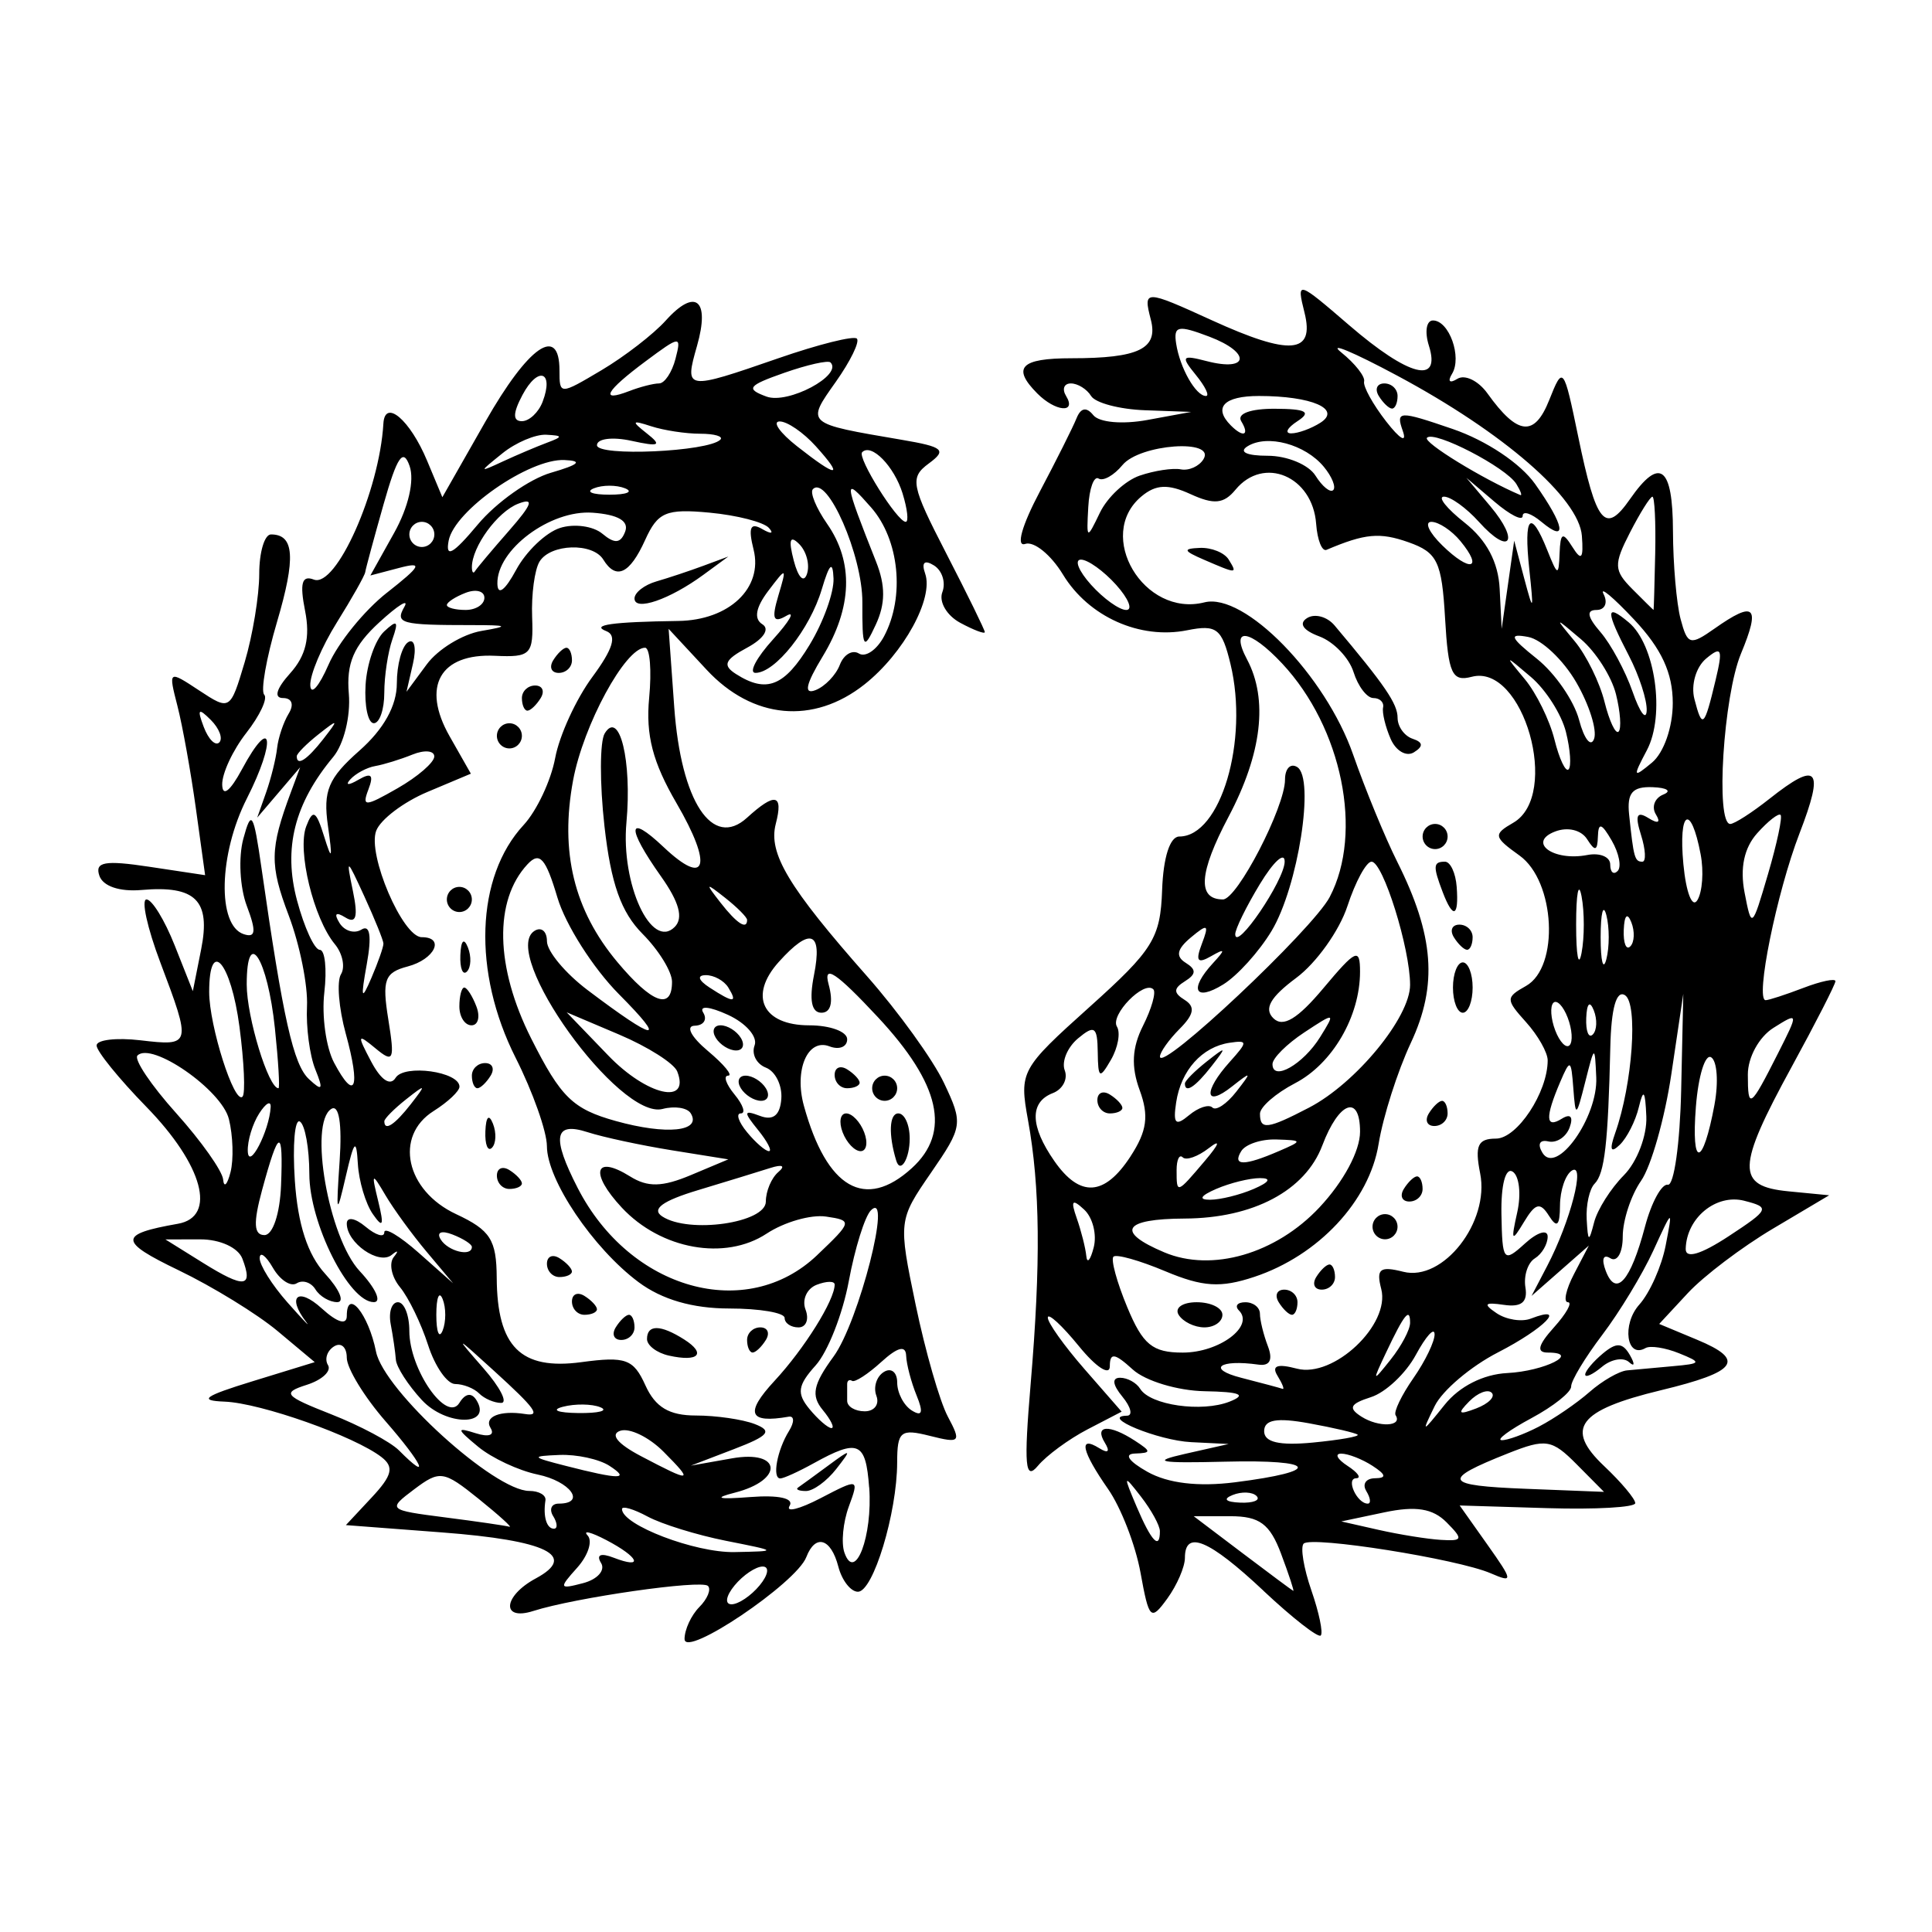 <?xml version="1.0" encoding="UTF-8" standalone="no"?>
<svg
   xmlns:dc="http://purl.org/dc/elements/1.1/"
   xmlns:cc="http://creativecommons.org/ns#"
   xmlns:rdf="http://www.w3.org/1999/02/22-rdf-syntax-ns#"
   xmlns:svg="http://www.w3.org/2000/svg"
   xmlns="http://www.w3.org/2000/svg"
   id="svgGL1"
   version="1.1"
   viewBox="0 0 100 100"
   height="100"
   width="100">
  <defs
     id="defs2" />
  <path
     id="pathGL1"
     d="m 35.432,84.838 c 0,-0.488 0.345,-1.234 0.766,-1.658 0.421,-0.424 0.622,-0.916 0.446,-1.093 -0.332,-0.334 -6.875,0.605 -9.044,1.298 -1.671,0.533 -1.568,-0.77 0.132,-1.686 2.187,-1.178 0.573,-1.969 -4.863,-2.382 l -4.966,-0.378 1.34,-1.435 c 1.058,-1.133 1.165,-1.571 0.509,-2.081 -1.393,-1.083 -6.255,-2.803 -8.128,-2.875 -1.38,-0.053 -1.062,-0.284 1.45,-1.055 L 16.29,70.504 14.368,68.896 C 13.311,68.012 11.004,66.595 9.241,65.746 6.132,64.25 6.127,63.884 9.209,63.342 11.239,62.985 10.513,60.302 7.57,57.284 6.156,55.835 5,54.409 5,54.114 5,53.82 6.02,53.699 7.266,53.845 9.905,54.155 9.918,54.105 8.3,49.82 7.622,48.024 7.299,46.555 7.583,46.555 c 0.284,0 0.939,1.068 1.457,2.374 l 0.941,2.374 0.431,-2.168 c 0.503,-2.528 -0.286,-3.314 -3.081,-3.07 -1.138,0.099 -2,-0.191 -2.187,-0.737 -0.246,-0.719 0.275,-0.813 2.582,-0.465 l 2.891,0.436 -0.477,-3.444 C 9.878,39.962 9.449,37.572 9.186,36.547 c -0.476,-1.858 -0.472,-1.861 1.125,-0.808 1.589,1.047 1.609,1.035 2.355,-1.468 0.413,-1.389 0.752,-3.444 0.752,-4.567 0,-1.123 0.274,-2.042 0.609,-2.042 1.211,0 1.293,1.204 0.307,4.544 -0.552,1.871 -0.848,3.559 -0.658,3.751 0.191,0.192 -0.227,1.082 -0.927,1.978 -0.701,0.896 -1.262,2.103 -1.248,2.682 0.016,0.647 0.41,0.339 1.022,-0.797 1.562,-2.901 1.794,-1.528 0.255,1.508 -1.459,2.877 -1.545,6.568 -0.164,7.024 0.623,0.206 0.661,-0.137 0.161,-1.461 -0.36,-0.951 -0.441,-2.516 -0.181,-3.476 0.417,-1.542 0.527,-1.366 0.94,1.511 1.121,7.82 1.651,10.178 2.456,10.928 0.698,0.651 0.759,0.557 0.33,-0.504 -0.29,-0.717 -0.483,-2.182 -0.43,-3.257 0.053,-1.075 -0.372,-3.192 -0.944,-4.704 -0.996,-2.631 -0.982,-3.445 0.105,-6.371 l 0.484,-1.303 -1.111,1.303 -1.111,1.303 0.46,-1.303 c 0.253,-0.717 0.509,-1.748 0.569,-2.292 0.06,-0.544 0.331,-1.35 0.602,-1.792 0.287,-0.468 0.165,-0.803 -0.293,-0.803 -0.491,0 -0.353,-0.482 0.37,-1.285 0.813,-0.904 1.041,-1.862 0.77,-3.228 -0.285,-1.435 -0.167,-1.858 0.453,-1.619 1.153,0.445 3.398,-4.59 3.6,-8.075 0.076,-1.302 1.377,-0.197 2.262,1.922 l 0.79,1.89 2.222,-3.903 c 2.235,-3.926 3.84,-5.039 3.84,-2.661 0,1.272 0.016,1.272 2.175,-0.01 1.196,-0.71 2.692,-1.866 3.324,-2.569 1.536,-1.708 2.304,-1.089 1.621,1.307 -0.658,2.307 -0.616,2.314 4.216,0.641 2.073,-0.718 3.898,-1.174 4.057,-1.015 0.158,0.159 -0.331,1.165 -1.088,2.235 -1.548,2.188 -1.59,2.151 3.406,3.002 2.169,0.369 2.353,0.529 1.407,1.225 -0.998,0.735 -0.924,1.116 0.905,4.663 1.096,2.125 1.992,3.955 1.992,4.067 0,0.112 -0.572,-0.104 -1.271,-0.481 -0.699,-0.376 -1.116,-1.09 -0.927,-1.586 0.189,-0.496 -0.006,-1.118 -0.432,-1.384 -0.495,-0.308 -0.66,-0.155 -0.457,0.423 0.45,1.277 -1.111,4.129 -3.139,5.734 -2.647,2.095 -5.793,1.803 -8.172,-0.757 l -1.967,-2.117 0.29,4.047 c 0.351,4.893 1.974,7.362 3.766,5.73 1.459,-1.329 1.893,-1.236 1.489,0.319 -0.395,1.521 0.652,3.269 4.716,7.873 1.626,1.842 3.421,4.33 3.989,5.529 0.999,2.107 0.976,2.263 -0.669,4.652 -1.69,2.453 -1.696,2.504 -0.795,6.834 0.499,2.399 1.248,5.004 1.665,5.787 0.707,1.329 0.644,1.396 -0.93,0.999 -1.515,-0.382 -1.689,-0.241 -1.692,1.378 -0.006,2.618 -1.241,6.69 -2.03,6.69 -0.373,0 -0.83,-0.586 -1.016,-1.303 -0.382,-1.471 -1.188,-1.708 -1.657,-0.489 -0.52,1.35 -6.3,5.243 -6.3,4.243 z m 3.885,-2.777 c 0.45,-0.545 0.52,-0.977 0.159,-0.977 -0.356,0 -1.01,0.44 -1.454,0.977 -0.45,0.545 -0.52,0.977 -0.159,0.977 0.356,0 1.01,-0.44 1.454,-0.977 z m -8.207,-1.162 c -0.263,-0.429 -0.016,-0.531 0.655,-0.272 1.578,0.609 1.314,-0.025 -0.379,-0.911 -0.801,-0.419 -1.238,-0.527 -0.97,-0.239 0.268,0.288 0.023,1.04 -0.545,1.672 -0.957,1.064 -0.934,1.122 0.315,0.793 0.741,-0.195 1.157,-0.664 0.925,-1.043 z M 44.986,76.983 c -0.174,-2.359 -0.558,-2.525 -2.875,-1.242 -0.778,0.431 -1.553,0.783 -1.723,0.783 -0.434,0 -0.164,-1.467 0.452,-2.459 0.284,-0.457 0.275,-0.789 -0.018,-0.737 -2.071,0.362 -2.285,-0.179 -0.734,-1.853 1.545,-1.666 3.114,-4.179 3.114,-4.986 0,-0.191 -0.419,-0.186 -0.93,0.011 -0.512,0.198 -0.772,0.775 -0.578,1.283 0.194,0.508 0.03,0.923 -0.365,0.923 -0.394,0 -0.717,-0.22 -0.717,-0.489 0,-0.269 -1.29,-0.489 -2.866,-0.489 -1.894,0 -3.486,-0.462 -4.694,-1.363 -2.36,-1.759 -4.741,-5.292 -4.744,-7.04 -0.002,-0.753 -0.73,-2.812 -1.619,-4.574 -2.238,-4.439 -2.069,-9.367 0.412,-12.047 0.68,-0.735 1.415,-2.294 1.634,-3.465 0.218,-1.171 1.083,-3.059 1.922,-4.195 1.076,-1.457 1.289,-2.157 0.723,-2.377 -0.823,-0.319 0.303,-0.478 3.73,-0.526 2.63,-0.037 4.391,-1.705 3.896,-3.691 -0.287,-1.149 -0.171,-1.424 0.449,-1.064 0.459,0.267 0.613,0.239 0.342,-0.062 -0.272,-0.301 -1.655,-0.656 -3.074,-0.789 -2.252,-0.211 -2.677,-0.03 -3.333,1.42 -0.795,1.756 -1.502,2.086 -2.163,1.01 -0.547,-0.891 -2.732,-0.823 -3.3,0.102 -0.255,0.415 -0.428,1.703 -0.384,2.862 0.073,1.959 -0.063,2.102 -1.928,2.015 -2.84,-0.132 -3.809,1.583 -2.348,4.157 l 1.105,1.945 -2.247,0.945 c -1.236,0.52 -2.43,1.424 -2.653,2.01 -0.466,1.222 1.368,5.508 2.357,5.508 1.221,0 0.67,1.148 -0.728,1.516 -1.193,0.314 -1.333,0.693 -1.003,2.735 0.343,2.126 0.274,2.281 -0.663,1.503 -0.942,-0.782 -0.964,-0.715 -0.222,0.687 0.508,0.959 0.991,1.28 1.262,0.839 0.442,-0.72 3.307,-0.323 3.307,0.458 0,0.23 -0.601,0.796 -1.335,1.258 -2.06,1.294 -1.446,4.12 1.159,5.338 1.776,0.83 2.092,1.325 2.104,3.296 0.022,3.574 1.24,4.79 4.376,4.367 2.302,-0.311 2.702,-0.165 3.322,1.204 0.511,1.128 1.23,1.557 2.608,1.557 1.047,0 2.42,0.199 3.052,0.443 0.931,0.359 0.726,0.605 -1.08,1.297 l -2.228,0.854 2.123,-0.376 c 2.581,-0.457 2.708,1.124 0.143,1.777 -1.117,0.285 -0.867,0.354 0.81,0.225 1.476,-0.114 2.273,0.065 2.033,0.456 -0.217,0.354 0.506,0.175 1.606,-0.398 1.981,-1.031 1.996,-1.026 1.459,0.435 -0.298,0.812 -0.401,1.884 -0.227,2.383 0.547,1.572 1.468,-0.857 1.283,-3.379 z m -3.673,0.008 c 0.148,-0.101 0.853,-0.614 1.565,-1.14 1.198,-0.884 1.228,-0.87 0.406,0.184 -0.489,0.627 -1.193,1.14 -1.565,1.14 -0.372,0 -0.555,-0.083 -0.406,-0.184 z M 34.622,70.166 c -0.623,-0.139 -1.133,-0.525 -1.133,-0.857 0,-0.763 0.702,-0.755 1.924,0.022 1.163,0.74 0.747,1.179 -0.791,0.835 z m 4.047,-0.81 c 0,-0.358 0.309,-0.651 0.686,-0.651 0.377,0 0.506,0.293 0.286,0.651 -0.22,0.358 -0.529,0.651 -0.686,0.651 -0.157,0 -0.286,-0.293 -0.286,-0.651 z m -6.799,-0.651 c 0.22,-0.358 0.529,-0.651 0.686,-0.651 0.157,0 0.286,0.293 0.286,0.651 0,0.358 -0.309,0.651 -0.686,0.651 -0.377,0 -0.506,-0.293 -0.286,-0.651 z m -2.266,-1.341 c 0,-0.379 0.291,-0.509 0.647,-0.287 0.356,0.221 0.647,0.532 0.647,0.69 0,0.158 -0.291,0.287 -0.647,0.287 -0.356,0 -0.647,-0.31 -0.647,-0.69 z M 28.309,65.41 c 0,-0.379 0.291,-0.509 0.647,-0.287 0.356,0.221 0.647,0.532 0.647,0.69 0,0.158 -0.291,0.287 -0.647,0.287 -0.356,0 -0.647,-0.31 -0.647,-0.69 z m -2.59,-4.56 c 0,-0.379 0.291,-0.509 0.647,-0.287 0.356,0.221 0.647,0.532 0.647,0.69 0,0.158 -0.291,0.287 -0.647,0.287 -0.356,0 -0.647,-0.31 -0.647,-0.69 z M 25.123,58.553 c 0.031,-0.759 0.184,-0.913 0.391,-0.394 0.187,0.47 0.164,1.032 -0.051,1.249 -0.215,0.216 -0.368,-0.168 -0.34,-0.855 z m -0.699,-2.877 c 0,-0.358 0.309,-0.651 0.686,-0.651 0.377,0 0.506,0.293 0.286,0.651 -0.22,0.358 -0.529,0.651 -0.686,0.651 -0.157,0 -0.286,-0.293 -0.286,-0.651 z m -0.647,-3.583 c 0,-0.537 0.115,-0.977 0.254,-0.977 0.14,0 0.422,0.44 0.627,0.977 0.205,0.537 0.09,0.977 -0.254,0.977 -0.345,0 -0.627,-0.44 -0.627,-0.977 z m 0.051,-2.66 c 0.031,-0.759 0.184,-0.913 0.391,-0.394 0.187,0.47 0.164,1.032 -0.051,1.249 -0.215,0.216 -0.368,-0.168 -0.34,-0.855 z m -0.699,-2.877 c 0,-0.358 0.291,-0.651 0.647,-0.651 0.356,0 0.647,0.293 0.647,0.651 0,0.358 -0.291,0.651 -0.647,0.651 -0.356,0 -0.647,-0.293 -0.647,-0.651 z m 2.59,-8.469 c 0,-0.358 0.291,-0.651 0.647,-0.651 0.356,0 0.647,0.293 0.647,0.651 0,0.358 -0.291,0.651 -0.647,0.651 -0.356,0 -0.647,-0.293 -0.647,-0.651 z m 1.295,-1.954 c 0,-0.358 0.309,-0.651 0.686,-0.651 0.377,0 0.506,0.293 0.286,0.651 -0.22,0.358 -0.529,0.651 -0.686,0.651 -0.157,0 -0.286,-0.293 -0.286,-0.651 z m 1.619,-1.954 c 0.22,-0.358 0.529,-0.651 0.686,-0.651 0.157,0 0.286,0.293 0.286,0.651 0,0.358 -0.309,0.651 -0.686,0.651 -0.377,0 -0.506,-0.293 -0.286,-0.651 z m 4.209,-3.202 c 0,-0.305 0.51,-0.703 1.133,-0.883 0.623,-0.18 1.716,-0.544 2.428,-0.808 l 1.295,-0.48 -1.295,0.949 c -1.746,1.279 -3.561,1.902 -3.561,1.221 z m 4.724,48.773 c -1.497,-0.298 -3.318,-0.862 -4.047,-1.254 -0.729,-0.392 -1.325,-0.566 -1.325,-0.386 0,0.822 3.784,2.267 5.827,2.226 2.264,-0.045 2.264,-0.046 -0.455,-0.586 z M 24.768,77.575 c -1.81,-1.457 -2.006,-1.486 -3.335,-0.485 -1.385,1.042 -1.354,1.07 1.599,1.449 1.656,0.212 3.157,0.431 3.335,0.485 0.178,0.055 -0.542,-0.597 -1.599,-1.449 z m 3.865,0.903 c -0.22,-0.358 -0.092,-0.651 0.286,-0.651 1.443,0 0.602,-1.157 -1.095,-1.507 -0.979,-0.202 -2.363,-0.849 -3.076,-1.438 -1.124,-0.929 -1.141,-1.022 -0.128,-0.699 0.682,0.217 1.002,0.104 0.771,-0.273 -0.356,-0.58 0.5,-0.925 1.785,-0.721 0.841,0.134 0.546,-0.276 -1.616,-2.244 -2.022,-1.841 -2.042,-1.845 -0.535,-0.122 0.862,0.985 1.274,1.792 0.915,1.792 -0.359,0 -0.871,-0.22 -1.138,-0.489 -0.267,-0.269 -0.826,-0.489 -1.241,-0.489 -0.415,0 -1.047,-0.908 -1.404,-2.018 -0.357,-1.11 -1.01,-2.456 -1.451,-2.992 -0.442,-0.535 -0.587,-1.239 -0.323,-1.565 0.264,-0.325 0.215,-0.374 -0.108,-0.109 -0.66,0.543 -2.326,-0.617 -2.326,-1.62 0,-0.363 0.429,-0.293 0.971,0.16 0.534,0.446 0.971,0.577 0.971,0.292 0,-0.285 0.801,0.192 1.781,1.06 l 1.781,1.579 -1.368,-1.629 c -0.753,-0.896 -1.713,-2.215 -2.135,-2.932 -0.707,-1.201 -0.736,-1.175 -0.37,0.326 0.306,1.257 0.242,1.406 -0.283,0.651 -0.374,-0.537 -0.723,-1.71 -0.775,-2.606 -0.078,-1.337 -0.19,-1.22 -0.623,0.651 -0.481,2.08 -0.51,2.009 -0.319,-0.803 0.13,-1.917 -0.034,-2.932 -0.432,-2.684 -1.18,0.734 -0.141,6.669 1.47,8.394 0.825,0.884 1.154,1.607 0.731,1.607 -1.284,0 -3.336,-4.081 -3.338,-6.639 -0.002,-1.323 -0.221,-2.541 -0.488,-2.708 -0.267,-0.167 -0.385,1.209 -0.262,3.056 0.151,2.265 0.662,3.836 1.57,4.825 0.74,0.806 1.021,1.466 0.624,1.466 -0.397,0 -0.905,-0.298 -1.129,-0.662 -0.224,-0.364 -0.66,-0.505 -0.97,-0.312 -0.31,0.193 -0.863,-0.169 -1.231,-0.804 -0.367,-0.635 -0.675,-0.861 -0.684,-0.502 -0.009,0.358 0.638,1.391 1.437,2.294 0.799,0.903 1.235,1.358 0.968,1.01 -1.014,-1.321 -0.429,-1.826 0.809,-0.698 0.804,0.732 1.295,0.879 1.295,0.388 0,-1.474 1.125,-0.101 1.512,1.845 0.399,2.008 6.125,7.213 7.934,7.213 0.502,0 0.879,0.22 0.836,0.489 -0.13,0.83 0.06,1.466 0.439,1.466 0.199,0 0.182,-0.293 -0.038,-0.651 z m -6.794,-6.008 c -0.715,-0.772 -1.322,-1.715 -1.349,-2.095 -0.027,-0.38 -0.147,-1.205 -0.266,-1.832 -0.119,-0.627 0.049,-1.14 0.373,-1.14 0.325,0 0.59,0.668 0.59,1.484 0,1.998 1.94,4.786 2.592,3.725 0.306,-0.498 0.631,-0.548 0.885,-0.135 0.828,1.348 -1.575,1.342 -2.824,-0.007 z m 9.708,3.402 c -0.534,-0.347 -1.7,-0.601 -2.59,-0.564 -1.493,0.062 -1.468,0.106 0.324,0.564 2.799,0.717 3.368,0.717 2.266,0 z m 2.801,-0.728 c -0.754,-0.759 -1.763,-1.248 -2.242,-1.088 -0.544,0.183 -0.145,0.674 1.066,1.311 2.641,1.39 2.757,1.368 1.176,-0.223 z M 19.959,73.569 c -1.105,-1.267 -2.01,-2.75 -2.01,-3.296 0,-0.546 -0.296,-0.809 -0.658,-0.584 -0.362,0.225 -0.503,0.661 -0.314,0.969 0.189,0.308 -0.305,0.767 -1.098,1.02 -1.297,0.414 -1.169,0.568 1.266,1.526 1.49,0.586 3.067,1.426 3.505,1.867 1.686,1.696 1.224,0.692 -0.691,-1.502 z m 22.626,-0.59 c -0.615,-0.746 -0.5,-1.315 0.563,-2.769 1.304,-1.784 3.07,-8.709 1.928,-7.56 -0.313,0.315 -0.827,1.963 -1.143,3.663 -0.316,1.7 -1.087,3.661 -1.714,4.358 -0.932,1.036 -0.991,1.448 -0.324,2.257 0.449,0.544 0.962,0.989 1.14,0.989 0.178,0 -0.025,-0.422 -0.451,-0.939 z M 31.074,72.839 c -0.438,-0.178 -1.312,-0.189 -1.942,-0.024 -0.63,0.165 -0.271,0.311 0.797,0.324 1.068,0.013 1.584,-0.122 1.145,-0.3 z m 14.288,-0.593 c -0.168,-0.442 0.005,-0.996 0.385,-1.233 0.38,-0.237 0.692,0.01 0.692,0.547 0,0.537 0.341,1.189 0.758,1.448 0.534,0.332 0.607,0.104 0.247,-0.776 -0.281,-0.686 -0.525,-1.615 -0.542,-2.064 -0.021,-0.551 -0.44,-0.445 -1.286,0.326 -0.69,0.629 -1.37,1.07 -1.511,0.98 -0.141,-0.09 -0.256,-0.016 -0.256,0.163 0,0.179 0,0.57 0,0.869 0,0.299 0.409,0.543 0.909,0.543 0.5,0 0.772,-0.361 0.603,-0.803 z M 22.911,67.24 c -0.18,-0.448 -0.327,-0.081 -0.327,0.814 0,0.896 0.147,1.262 0.327,0.814 0.18,-0.448 0.18,-1.181 0,-1.629 z M 12.546,65.15 C 12.327,64.576 11.39,64.147 10.362,64.149 l -1.801,0.003 1.942,1.211 c 2.149,1.339 2.616,1.291 2.043,-0.212 z m 29.751,-0.186 c 1.821,-1.735 1.834,-1.793 0.457,-1.995 -0.78,-0.114 -2.163,0.283 -3.073,0.883 -2.151,1.418 -5.471,0.823 -7.494,-1.343 -1.679,-1.799 -1.421,-2.771 0.429,-1.616 0.908,0.567 1.664,0.55 3.139,-0.069 l 1.942,-0.816 -2.914,-0.468 c -1.603,-0.258 -3.569,-0.68 -4.37,-0.939 -1.73,-0.558 -1.871,0.244 -0.509,2.894 2.71,5.272 8.732,6.959 12.393,3.47 z M 24.424,64.541 c 0,-0.141 -0.452,-0.431 -1.005,-0.644 -0.576,-0.222 -0.836,-0.113 -0.609,0.256 0.38,0.619 1.614,0.916 1.614,0.388 z m -9.877,-3.187 c 0.12,-3.019 -0.112,-2.962 -0.981,0.24 -0.464,1.709 -0.431,2.334 0.123,2.334 0.432,0 0.8,-1.105 0.858,-2.574 z m 25.093,0.837 c 0,-0.537 0.291,-1.225 0.647,-1.527 0.382,-0.324 0.21,-0.41 -0.418,-0.209 -0.586,0.187 -2.272,0.704 -3.746,1.149 -1.838,0.554 -2.419,0.981 -1.848,1.357 1.381,0.91 5.365,0.339 5.365,-0.769 z m -27.794,-4.274 c -0.375,-1.504 -4,-4.019 -4.731,-3.283 -0.195,0.196 0.706,1.538 2.003,2.982 1.296,1.444 2.391,2.991 2.432,3.437 0.041,0.447 0.213,0.276 0.381,-0.379 0.168,-0.655 0.13,-1.896 -0.084,-2.757 z m 35.351,2.545 c 2.038,-1.855 1.477,-4.346 -1.761,-7.817 -2.158,-2.314 -2.839,-2.766 -2.546,-1.692 0.252,0.925 0.114,1.466 -0.373,1.466 -0.513,0 -0.641,-0.657 -0.384,-1.954 0.449,-2.26 -0.187,-2.496 -1.823,-0.676 -1.575,1.751 -0.839,3.282 1.577,3.282 1.08,0 1.963,0.325 1.963,0.721 0,0.397 -0.413,0.562 -0.918,0.367 -1.125,-0.434 -1.835,1.217 -1.323,3.075 1.182,4.285 3.168,5.432 5.588,3.228 z M 46.389,60.073 c -0.41,-1.348 -0.362,-2.443 0.107,-2.443 0.325,0 0.59,0.586 0.59,1.303 0,1.047 -0.484,1.84 -0.697,1.14 z m -2.775,-1.466 c -0.205,-0.537 -0.122,-0.977 0.185,-0.977 0.307,0 0.726,0.44 0.931,0.977 0.205,0.537 0.122,0.977 -0.185,0.977 -0.307,0 -0.726,-0.44 -0.931,-0.977 z m 1.529,-2.28 c 0,-0.358 0.291,-0.651 0.647,-0.651 0.356,0 0.647,0.293 0.647,0.651 0,0.358 -0.291,0.651 -0.647,0.651 -0.356,0 -0.647,-0.293 -0.647,-0.651 z m -1.942,-0.69 c 0,-0.379 0.291,-0.509 0.647,-0.287 0.356,0.221 0.647,0.532 0.647,0.69 0,0.158 -0.291,0.287 -0.647,0.287 -0.356,0 -0.647,-0.31 -0.647,-0.69 z m -29.192,1.667 c 0.02,-0.358 -0.247,-0.212 -0.592,0.326 -0.345,0.537 -0.612,1.417 -0.592,1.954 0.038,1.032 1.117,-1.046 1.184,-2.28 z m 25.225,1.181 c -0.766,-0.948 -0.751,-1.047 0.112,-0.723 0.674,0.253 1.032,-0.038 1.095,-0.89 0.052,-0.696 -0.307,-1.421 -0.798,-1.611 -0.491,-0.19 -0.754,-0.708 -0.585,-1.152 0.169,-0.444 -0.45,-1.155 -1.377,-1.58 -0.96,-0.44 -1.511,-0.49 -1.282,-0.116 0.222,0.361 0.022,0.666 -0.444,0.678 -0.48,0.012 -0.185,0.577 0.681,1.303 0.841,0.705 1.315,1.281 1.054,1.281 -0.261,0 -0.112,0.44 0.331,0.977 0.443,0.537 0.589,0.977 0.324,0.977 -0.265,0 -0.12,0.44 0.324,0.977 0.443,0.537 0.952,0.977 1.13,0.977 0.178,0 -0.076,-0.495 -0.565,-1.099 z m -0.889,-2.158 c -0.22,-0.358 -0.109,-0.651 0.247,-0.651 0.356,0 0.828,0.293 1.048,0.651 0.22,0.358 0.109,0.651 -0.247,0.651 -0.356,0 -0.828,-0.293 -1.048,-0.651 z m -1.295,-2.606 c -0.22,-0.358 -0.109,-0.651 0.247,-0.651 0.356,0 0.828,0.293 1.048,0.651 0.22,0.358 0.109,0.651 -0.247,0.651 -0.356,0 -0.828,-0.293 -1.048,-0.651 z m -1.299,3.902 c -0.176,-0.287 -0.831,-0.388 -1.455,-0.224 -2.239,0.589 -8.468,-8.075 -6.628,-9.219 0.353,-0.219 0.642,0.023 0.642,0.539 0,0.516 0.947,1.654 2.104,2.528 3.558,2.687 4.16,2.766 1.624,0.214 -1.332,-1.341 -2.766,-3.592 -3.186,-5.003 -0.611,-2.053 -0.921,-2.397 -1.549,-1.723 -1.745,1.873 -1.672,5.318 0.192,9.019 1.535,3.047 2.151,3.648 4.376,4.269 2.633,0.734 4.462,0.546 3.881,-0.4 z M 21.27,57.142 c 0.805,-1.033 0.782,-1.056 -0.244,-0.246 -0.623,0.492 -1.133,1.005 -1.133,1.14 0,0.536 0.532,0.191 1.378,-0.894 z m -8.875,-3.996 c -0.443,-3.357 -1.568,-4.65 -1.568,-1.802 0,1.753 1.303,5.844 1.726,5.418 0.155,-0.156 0.083,-1.783 -0.158,-3.616 z m 22.659,2.313 C 34.891,55.041 33.536,54.181 32.044,53.548 l -2.714,-1.151 2.158,2.24 c 1.992,2.068 4.255,2.59 3.566,0.822 z M 14.23,53.233 c -0.379,-3.635 -1.46,-5.321 -1.46,-2.278 0,1.693 1.125,5.373 1.643,5.373 0.077,0 -0.005,-1.393 -0.183,-3.095 z m 3.669,0.28 c -0.365,-1.328 -0.477,-2.717 -0.25,-3.086 0.227,-0.369 0.084,-1.07 -0.318,-1.557 -1.103,-1.337 -1.956,-4.853 -1.481,-6.098 0.348,-0.912 0.509,-0.821 0.928,0.526 0.402,1.292 0.442,1.178 0.196,-0.551 -0.259,-1.813 0.015,-2.467 1.627,-3.891 1.261,-1.113 1.939,-2.331 1.939,-3.483 0,-0.974 0.264,-1.935 0.587,-2.136 0.323,-0.201 0.435,0.295 0.25,1.102 l -0.337,1.467 1.052,-1.423 c 0.579,-0.783 1.85,-1.559 2.826,-1.726 1.473,-0.251 1.389,-0.302 -0.493,-0.302 -3.682,5.6e-5 -3.989,-0.083 -3.495,-0.946 0.257,-0.448 -0.326,-0.088 -1.294,0.8 -1.331,1.221 -1.717,2.122 -1.581,3.7 0.099,1.162 -0.259,2.611 -0.809,3.272 -2.009,2.413 -2.593,4.731 -1.871,7.429 0.376,1.404 0.905,2.552 1.175,2.552 0.271,0 0.377,0.993 0.237,2.206 -0.141,1.213 0.087,2.851 0.506,3.639 1.088,2.046 1.381,1.327 0.607,-1.493 z m 1.023,-18.06 c 0.064,-1.09 0.498,-2.336 0.962,-2.769 0.678,-0.632 0.762,-0.551 0.426,0.406 -0.23,0.656 -0.419,1.902 -0.419,2.769 0,0.866 -0.245,1.575 -0.543,1.575 -0.299,0 -0.491,-0.892 -0.426,-1.982 z m 0.925,13.387 c -0.005,-0.169 -0.448,-1.266 -0.985,-2.436 -0.927,-2.021 -0.957,-2.035 -0.595,-0.282 0.276,1.335 0.168,1.713 -0.392,1.365 -0.492,-0.306 -0.603,-0.204 -0.305,0.282 0.258,0.42 0.771,0.575 1.14,0.345 0.441,-0.274 0.536,0.338 0.276,1.781 -0.324,1.798 -0.281,1.93 0.236,0.726 0.348,-0.81 0.629,-1.611 0.624,-1.78 z m 14.937,1.98 c 0,-0.521 -0.684,-1.636 -1.521,-2.478 -1.118,-1.124 -1.641,-2.602 -1.976,-5.576 -0.25,-2.225 -0.244,-4.389 0.014,-4.808 0.764,-1.243 1.414,1.43 1.123,4.616 -0.292,3.19 1.293,6.617 2.499,5.404 0.457,-0.46 0.235,-1.281 -0.708,-2.613 -1.812,-2.56 -1.749,-3.299 0.13,-1.523 2.23,2.108 2.564,0.982 0.672,-2.268 -1.234,-2.119 -1.6,-3.525 -1.417,-5.452 0.135,-1.428 0.04,-2.596 -0.213,-2.596 -1.021,0 -3.193,4.002 -3.724,6.862 -0.688,3.706 0.046,6.724 2.289,9.405 1.793,2.143 2.831,2.52 2.831,1.027 z m 2.914,0.296 c -0.22,-0.358 -0.747,-0.647 -1.171,-0.642 -0.463,0.006 -0.383,0.262 0.2,0.642 1.244,0.809 1.468,0.809 0.971,0 z m 0.971,-3.503 c 0,-0.135 -0.51,-0.648 -1.133,-1.14 -1.027,-0.81 -1.05,-0.787 -0.244,0.246 0.846,1.085 1.378,1.43 1.378,0.894 z M 22.478,39.156 c 0.002,-0.307 -0.506,-0.352 -1.129,-0.1 -0.623,0.252 -1.489,0.519 -1.924,0.594 -0.435,0.074 -1.018,0.386 -1.295,0.693 -0.278,0.307 -0.092,0.317 0.415,0.021 0.674,-0.394 0.815,-0.263 0.526,0.493 -0.35,0.917 -0.184,0.911 1.505,-0.056 1.044,-0.597 1.899,-1.337 1.902,-1.644 z m -5.741,-0.908 c 0.805,-1.033 0.782,-1.056 -0.244,-0.246 -0.623,0.492 -1.133,1.005 -1.133,1.14 0,0.536 0.532,0.191 1.378,-0.894 z m -5.83,-0.988 c -0.639,-0.639 -0.714,-0.564 -0.362,0.365 0.243,0.643 0.605,1.004 0.805,0.803 0.199,-0.201 4.06e-4,-0.726 -0.442,-1.168 z m 9.121,-6.581 c 1.779,-1.401 1.884,-1.613 0.636,-1.285 l -1.494,0.393 1.233,-2.209 c 0.735,-1.317 1.058,-2.711 0.799,-3.454 -0.333,-0.954 -0.646,-0.496 -1.343,1.96 -0.5,1.763 -0.93,3.352 -0.955,3.531 -0.025,0.179 -0.687,1.352 -1.47,2.606 -0.783,1.254 -1.401,2.72 -1.373,3.257 0.028,0.537 0.452,0.055 0.943,-1.073 0.491,-1.128 1.851,-2.805 3.023,-3.727 z m 23.442,3.731 c 0.203,-0.532 0.648,-0.795 0.989,-0.583 0.341,0.212 0.926,-0.19 1.3,-0.893 1.087,-2.044 0.79,-5.003 -0.669,-6.667 -1.449,-1.652 -1.43,-1.443 0.256,2.807 0.491,1.238 0.487,2.176 -0.015,3.257 -0.638,1.374 -0.704,1.264 -0.695,-1.158 0.009,-2.42 -1.819,-6.601 -2.56,-5.855 -0.166,0.167 0.165,0.974 0.735,1.794 1.384,1.988 1.305,4.334 -0.232,6.869 -0.876,1.446 -0.99,1.98 -0.371,1.741 0.491,-0.19 1.059,-0.78 1.262,-1.313 z m -1.557,-1.048 c 0.706,-1.165 1.259,-2.704 1.23,-3.42 -0.038,-0.936 -0.209,-0.779 -0.608,0.559 -0.614,2.062 -2.411,4.327 -3.432,4.327 -0.363,0 0.046,-0.78 0.91,-1.734 0.863,-0.954 1.174,-1.503 0.691,-1.221 -0.68,0.397 -0.775,0.163 -0.419,-1.035 0.447,-1.503 0.432,-1.51 -0.523,-0.249 -0.648,0.857 -0.752,1.443 -0.303,1.722 0.398,0.247 0.07,0.751 -0.79,1.214 -1.166,0.628 -1.284,0.91 -0.573,1.363 1.583,1.009 2.505,0.64 3.818,-1.526 z M 25.072,30.94 c 0,-0.347 -0.437,-0.462 -0.971,-0.256 -0.534,0.206 -0.971,0.49 -0.971,0.631 0,0.141 0.437,0.256 0.971,0.256 0.534,0 0.971,-0.284 0.971,-0.631 z m 3.913,-3.613 c 0.731,-0.233 1.718,-0.099 2.193,0.298 0.641,0.536 0.946,0.507 1.181,-0.109 0.208,-0.547 -0.367,-0.881 -1.68,-0.978 -2.191,-0.162 -4.979,1.918 -4.934,3.681 0.016,0.627 0.393,0.347 0.969,-0.72 0.518,-0.961 1.541,-1.938 2.271,-2.171 z m 12.383,0.835 c -0.48,-0.483 -0.565,-0.229 -0.283,0.855 0.229,0.881 0.522,1.176 0.684,0.688 0.156,-0.47 -0.025,-1.164 -0.401,-1.543 z m -15.016,-0.7 c 1.2,-1.368 1.318,-1.717 0.468,-1.389 -1.07,0.413 -2.395,2.229 -2.395,3.283 0,0.262 0.073,0.355 0.162,0.206 0.089,-0.149 0.883,-1.094 1.765,-2.099 z m 2.173,-2.995 c 1.454,-0.424 1.655,-0.614 0.69,-0.656 -1.83,-0.079 -5.694,2.612 -5.993,4.174 -0.176,0.922 0.224,0.7 1.506,-0.833 0.96,-1.149 2.669,-2.357 3.797,-2.686 z m -6.043,3.194 c 0,-0.358 -0.291,-0.651 -0.647,-0.651 -0.356,0 -0.647,0.293 -0.647,0.651 0,0.358 0.291,0.651 0.647,0.651 0.356,0 0.647,-0.293 0.647,-0.651 z m 24.237,-2.117 c -0.439,-1.416 -1.617,-2.619 -2.094,-2.138 -0.269,0.271 1.817,3.604 2.255,3.604 0.161,0 0.088,-0.66 -0.162,-1.466 z M 32.356,25.276 c -0.445,-0.181 -1.174,-0.181 -1.619,0 -0.445,0.181 -0.081,0.329 0.809,0.329 0.89,0 1.254,-0.148 0.809,-0.329 z M 28.309,22.916 c 0.839,-0.313 0.834,-0.369 -0.038,-0.414 -0.555,-0.028 -1.575,0.404 -2.266,0.962 -1.237,0.997 -1.236,1.004 0.038,0.414 0.712,-0.33 1.732,-0.762 2.266,-0.962 z m 13.921,0.186 c -0.645,-0.717 -1.491,-1.296 -1.881,-1.288 -0.39,0.008 0.019,0.588 0.91,1.288 2.086,1.641 2.448,1.641 0.971,0 z m -4.945,-0.345 c 0.168,-0.169 -0.303,-0.307 -1.045,-0.307 -0.742,0 -1.884,-0.174 -2.536,-0.387 -1.009,-0.329 -1.041,-0.273 -0.215,0.378 0.788,0.621 0.636,0.692 -0.809,0.375 -0.979,-0.215 -1.781,-0.113 -1.781,0.228 0,0.598 5.764,0.339 6.386,-0.287 z M 28.086,20.794 c 0.602,-1.579 -0.238,-1.864 -1.042,-0.353 -0.501,0.942 -0.511,1.359 -0.032,1.359 0.38,0 0.863,-0.452 1.074,-1.005 z m 14.901,-2.034 c -0.122,-0.123 -1.202,0.119 -2.399,0.539 -1.88,0.659 -2.004,0.827 -0.914,1.228 1.115,0.411 3.966,-1.11 3.313,-1.767 z m -8.873,1.085 c 0.285,0 0.668,-0.572 0.849,-1.271 0.316,-1.217 0.25,-1.211 -1.543,0.123 -2.079,1.546 -2.409,2.146 -0.849,1.544 0.563,-0.217 1.258,-0.395 1.543,-0.395 z m 31.285,62.492 c -2.821,-2.648 -4.068,-3.17 -4.068,-1.703 0,0.469 -0.411,1.418 -0.913,2.109 -0.854,1.175 -0.944,1.088 -1.385,-1.341 -0.259,-1.429 -1.014,-3.376 -1.677,-4.327 -1.372,-1.969 -1.551,-2.798 -0.458,-2.117 0.463,0.288 0.572,0.179 0.286,-0.287 -0.56,-0.912 0.23,-0.963 1.557,-0.101 0.863,0.561 0.863,0.635 0,0.665 -0.582,0.02 -0.323,0.398 0.647,0.944 1.061,0.597 2.623,0.785 4.532,0.544 4.565,-0.576 4.27,-1.187 -0.515,-1.067 -3.424,0.086 -3.862,6.45e-4 -2.075,-0.403 l 2.266,-0.512 -1.942,-0.096 c -1.713,-0.084 -4.766,-1.343 -3.32,-1.369 0.311,-0.005 0.202,-0.45 -0.241,-0.987 -0.508,-0.616 -0.552,-0.977 -0.117,-0.977 0.379,0 0.847,0.258 1.041,0.574 0.52,0.846 3.189,1.228 4.625,0.662 0.91,-0.359 0.56,-0.505 -1.288,-0.539 -1.396,-0.025 -3.072,-0.531 -3.723,-1.124 -0.941,-0.857 -1.185,-0.89 -1.187,-0.163 -0.002,0.507 -0.714,0.043 -1.595,-1.039 -0.876,-1.075 -1.603,-1.745 -1.615,-1.488 -0.013,0.256 0.842,1.457 1.899,2.669 l 1.923,2.203 -1.761,0.914 c -0.968,0.503 -2.127,1.354 -2.575,1.891 -0.661,0.793 -0.731,-0.006 -0.374,-4.235 0.53,-6.27 0.491,-10.199 -0.136,-13.656 -0.457,-2.52 -0.382,-2.658 3.187,-5.863 3.291,-2.955 3.665,-3.558 3.754,-6.051 0.06,-1.692 0.406,-2.769 0.889,-2.769 2.137,0 3.609,-4.963 2.649,-8.932 -0.445,-1.84 -0.715,-2.05 -2.241,-1.744 -2.448,0.491 -5.102,-0.699 -6.429,-2.883 -0.623,-1.026 -1.503,-1.74 -1.955,-1.586 -0.486,0.165 -0.179,-0.938 0.751,-2.698 0.865,-1.637 1.723,-3.349 1.906,-3.805 0.22,-0.547 0.514,-0.602 0.868,-0.162 0.304,0.379 1.512,0.486 2.801,0.249 l 2.266,-0.417 -2.39,-0.086 c -1.314,-0.047 -2.57,-0.379 -2.79,-0.737 -0.22,-0.358 -0.692,-0.651 -1.048,-0.651 -0.356,0 -0.467,0.293 -0.247,0.651 0.56,0.912 -0.55,0.815 -1.489,-0.13 -1.333,-1.341 -0.867,-1.824 1.76,-1.824 3.492,0 4.506,-0.492 4.115,-1.997 -0.405,-1.559 -0.322,-1.558 3.152,0.028 4.062,1.854 5.337,1.751 4.803,-0.39 -0.419,-1.678 -0.379,-1.667 2.313,0.651 3.088,2.66 4.765,3.089 4.124,1.055 -0.226,-0.717 -0.131,-1.303 0.211,-1.303 0.838,0 1.516,1.902 0.986,2.765 -0.241,0.393 -0.121,0.504 0.277,0.256 0.387,-0.241 1.087,0.099 1.557,0.754 1.563,2.18 2.433,2.272 3.201,0.336 0.709,-1.787 0.744,-1.742 1.498,1.904 0.937,4.533 1.392,5.081 2.681,3.23 1.54,-2.212 2.214,-1.706 2.223,1.668 0.006,1.702 0.183,3.748 0.396,4.547 0.356,1.337 0.495,1.376 1.754,0.489 2.085,-1.469 2.396,-1.175 1.37,1.296 -0.911,2.193 -1.327,8.816 -0.555,8.816 0.211,0 1.124,-0.586 2.03,-1.303 2.513,-1.989 2.858,-1.59 1.554,1.792 -1.18,3.06 -2.311,8.632 -1.751,8.632 0.159,0 1.037,-0.286 1.95,-0.635 0.913,-0.349 1.661,-0.506 1.661,-0.348 0,0.158 -1.02,2.154 -2.266,4.435 -2.858,5.231 -2.882,6.178 -0.162,6.442 l 2.104,0.204 -2.914,1.73 c -1.603,0.951 -3.582,2.45 -4.399,3.33 l -1.485,1.6 1.962,0.818 c 2.525,1.052 2.093,1.656 -1.872,2.613 -4.29,1.035 -4.997,1.98 -2.94,3.925 0.886,0.837 1.611,1.701 1.611,1.919 0,0.218 -2.045,0.334 -4.544,0.259 l -4.544,-0.138 1.435,2.027 c 1.335,1.887 1.347,1.99 0.173,1.483 -1.723,-0.744 -9.279,-1.942 -9.683,-1.536 -0.179,0.18 4.78e-4,1.27 0.399,2.421 0.399,1.151 0.617,2.202 0.485,2.335 -0.132,0.133 -1.466,-0.908 -2.963,-2.313 z m 0.914,-1.904 c -0.585,-1.559 -1.117,-1.954 -2.63,-1.954 h -1.897 l 2.524,1.91 c 1.388,1.05 2.572,1.93 2.63,1.954 0.058,0.025 -0.224,-0.835 -0.628,-1.91 z m -6.277,-1.178 c 0,-0.29 -0.442,-1.096 -0.982,-1.792 -0.91,-1.173 -0.926,-1.134 -0.22,0.527 0.762,1.793 1.202,2.255 1.202,1.265 z M 74.872,78.794 C 74.16,78.077 73.28,77.936 71.658,78.278 l -2.233,0.471 1.942,0.439 c 1.068,0.241 2.515,0.474 3.214,0.516 1.136,0.069 1.167,-0.028 0.291,-0.91 z m -9.832,-1.361 c -0.215,-0.216 -0.774,-0.24 -1.241,-0.051 -0.517,0.208 -0.363,0.362 0.391,0.394 0.683,0.028 1.065,-0.126 0.85,-0.342 z m 5.679,-0.258 c -0.22,-0.358 -0.019,-0.656 0.447,-0.661 0.616,-0.007 0.582,-0.183 -0.124,-0.642 -0.534,-0.347 -1.263,-0.632 -1.619,-0.632 -0.356,0 -0.21,0.284 0.324,0.632 0.534,0.347 0.736,0.636 0.447,0.642 -0.552,0.01 0.043,1.313 0.6,1.313 0.178,0 0.144,-0.293 -0.076,-0.651 z m 10.892,-1.379 c -1.288,-1.299 -1.597,-1.349 -3.561,-0.569 -3.479,1.382 -3.334,1.666 0.932,1.833 l 4.04,0.159 z M 70.27,74.258 c -0.109,-0.092 -1.242,-0.357 -2.518,-0.589 -1.667,-0.303 -2.32,-0.188 -2.32,0.409 0,0.572 0.784,0.755 2.518,0.589 1.385,-0.133 2.429,-0.317 2.32,-0.409 z m 9.395,-0.424 c 0.778,-0.404 1.95,-1.207 2.606,-1.783 0.655,-0.576 1.529,-1.08 1.942,-1.12 0.413,-0.04 1.479,-0.138 2.37,-0.217 1.487,-0.133 1.514,-0.188 0.324,-0.669 -0.712,-0.288 -1.493,-0.409 -1.736,-0.269 -0.982,0.567 -1.237,-1.227 -0.32,-2.251 0.541,-0.604 1.154,-1.979 1.362,-3.053 0.375,-1.942 0.371,-1.941 -0.639,0.262 -0.559,1.219 -1.748,3.181 -2.642,4.36 -0.894,1.179 -1.618,2.381 -1.609,2.67 0.009,0.289 -0.916,1.027 -2.056,1.639 -1.14,0.612 -1.834,1.125 -1.544,1.14 0.29,0.015 1.165,-0.304 1.942,-0.708 z m 2.385,-2.688 c 0,-0.179 0.411,-0.669 0.914,-1.089 0.704,-0.588 1.025,-0.569 1.399,0.083 0.267,0.465 0.247,0.629 -0.045,0.363 -0.291,-0.266 -0.921,-0.156 -1.399,0.243 -0.478,0.399 -0.869,0.579 -0.869,0.4 z m -9.814,2.104 c -0.109,-0.17 0.306,-1.034 0.923,-1.92 0.617,-0.886 1.11,-1.912 1.095,-2.28 -0.014,-0.368 -0.45,0.117 -0.969,1.077 -0.518,0.961 -1.565,1.946 -2.326,2.189 -1.086,0.347 -1.191,0.564 -0.488,1.011 0.891,0.567 2.143,0.513 1.765,-0.077 z m 5.778,-2.181 c 1.934,-0.098 3.84,-1.06 2.101,-1.06 -0.604,0 -0.511,-0.383 0.316,-1.303 0.645,-0.717 0.971,-1.303 0.725,-1.303 -0.246,0 -0.103,-0.66 0.318,-1.466 l 0.764,-1.466 -1.483,1.303 -1.483,1.303 0.813,-1.557 c 1.196,-2.291 1.996,-5.379 1.276,-4.932 -0.333,0.207 -0.61,1.019 -0.616,1.804 -0.007,1.06 -0.155,1.197 -0.572,0.535 -0.454,-0.721 -0.702,-0.659 -1.294,0.326 -0.636,1.058 -0.681,0.992 -0.347,-0.502 0.212,-0.946 0.104,-1.895 -0.24,-2.109 -0.364,-0.227 -0.605,0.691 -0.578,2.199 0.045,2.455 0.107,2.533 1.22,1.52 0.645,-0.587 1.173,-0.746 1.173,-0.354 0,0.393 -0.299,0.9 -0.665,1.127 -0.366,0.227 -0.584,0.904 -0.486,1.504 0.125,0.763 -0.21,1.034 -1.116,0.901 -1.002,-0.147 -1.089,-0.05 -0.382,0.428 0.502,0.34 1.303,0.468 1.781,0.283 1.925,-0.743 0.701,0.515 -1.7,1.748 -1.413,0.725 -2.889,1.977 -3.281,2.782 -0.691,1.42 -0.676,1.418 0.52,-0.073 0.762,-0.95 1.998,-1.575 3.236,-1.638 z m -0.804,1.02 c -0.199,-0.201 -0.722,-4.14e-4 -1.161,0.445 -0.635,0.643 -0.56,0.718 0.362,0.365 0.639,-0.245 0.998,-0.609 0.799,-0.81 z m -11.087,-0.88 c -0.321,-0.522 -0.011,-0.635 1.004,-0.368 1.902,0.5 4.845,-2.28 4.366,-4.123 -0.271,-1.043 -0.072,-1.198 1.144,-0.891 2.059,0.52 4.476,-2.575 3.976,-5.091 -0.286,-1.439 -0.121,-1.802 0.817,-1.802 1.096,0 2.678,-2.393 2.678,-4.051 0,-0.403 -0.504,-1.293 -1.12,-1.977 -1.061,-1.18 -1.061,-1.278 0,-1.875 1.738,-0.979 1.516,-5.419 -0.337,-6.748 -1.347,-0.965 -1.371,-1.094 -0.324,-1.698 2.467,-1.423 0.523,-8.258 -2.149,-7.555 -1.021,0.269 -1.215,-0.155 -1.381,-3.026 -0.17,-2.94 -0.397,-3.41 -1.898,-3.939 -1.485,-0.523 -2.247,-0.452 -4.238,0.394 -0.234,0.099 -0.475,-0.506 -0.537,-1.345 -0.181,-2.466 -2.714,-3.539 -4.174,-1.768 -0.606,0.735 -1.115,0.785 -2.326,0.23 -1.167,-0.535 -1.796,-0.506 -2.541,0.116 -2.411,2.014 0.121,6.278 3.257,5.486 2.07,-0.523 6.267,3.776 7.7,7.886 0.625,1.792 1.65,4.283 2.279,5.538 1.911,3.813 2.106,6.389 0.708,9.372 -0.691,1.474 -1.442,3.83 -1.67,5.235 -0.48,2.959 -3.118,5.78 -6.433,6.881 -1.749,0.581 -2.673,0.523 -4.609,-0.291 -1.332,-0.56 -2.539,-0.899 -2.683,-0.754 -0.144,0.145 0.177,1.322 0.714,2.614 0.806,1.941 1.306,2.351 2.872,2.351 1.893,0 3.719,-1.365 2.912,-2.177 -0.234,-0.236 -0.086,-0.429 0.329,-0.429 0.415,0 0.755,0.269 0.755,0.598 0,0.329 0.185,1.084 0.412,1.678 0.269,0.706 0.101,1.036 -0.486,0.953 -2.033,-0.286 -2.698,0.219 -0.897,0.68 1.068,0.274 2.032,0.532 2.143,0.574 0.11,0.042 -0.008,-0.262 -0.263,-0.677 z m -5.117,-3.155 c -0.22,-0.358 0.2,-0.651 0.933,-0.651 0.733,0 1.333,0.293 1.333,0.651 0,0.358 -0.42,0.651 -0.933,0.651 -0.513,0 -1.113,-0.293 -1.333,-0.651 z m 5.18,-0.651 c -0.22,-0.358 -0.092,-0.651 0.286,-0.651 0.377,0 0.686,0.293 0.686,0.651 0,0.358 -0.128,0.651 -0.286,0.651 -0.157,0 -0.466,-0.293 -0.686,-0.651 z m 1.942,-1.303 c 0.22,-0.358 0.529,-0.651 0.686,-0.651 0.157,0 0.286,0.293 0.286,0.651 0,0.358 -0.309,0.651 -0.686,0.651 -0.377,0 -0.506,-0.293 -0.286,-0.651 z m 2.914,-2.606 c 0,-0.358 0.291,-0.651 0.647,-0.651 0.356,0 0.647,0.293 0.647,0.651 0,0.358 -0.291,0.651 -0.647,0.651 -0.356,0 -0.647,-0.293 -0.647,-0.651 z m 1.619,-1.954 c 0.22,-0.358 0.529,-0.651 0.686,-0.651 0.157,0 0.286,0.293 0.286,0.651 0,0.358 -0.309,0.651 -0.686,0.651 -0.377,0 -0.506,-0.293 -0.286,-0.651 z m 1.295,-3.909 c 0.22,-0.358 0.529,-0.651 0.686,-0.651 0.157,0 0.286,0.293 0.286,0.651 0,0.358 -0.309,0.651 -0.686,0.651 -0.377,0 -0.506,-0.293 -0.286,-0.651 z m 1.249,-6.515 c 0,-0.717 0.229,-1.303 0.509,-1.303 0.28,0 0.509,0.586 0.509,1.303 0,0.717 -0.229,1.303 -0.509,1.303 -0.28,0 -0.509,-0.586 -0.509,-1.303 z m 0.046,-2.606 c -0.22,-0.358 -0.092,-0.651 0.286,-0.651 0.377,0 0.686,0.293 0.686,0.651 0,0.358 -0.128,0.651 -0.286,0.651 -0.157,0 -0.466,-0.293 -0.686,-0.651 z M 74.674,46.176 c -0.513,-1.346 -0.496,-1.575 0.117,-1.575 0.28,0 0.554,0.586 0.607,1.303 0.117,1.566 -0.187,1.681 -0.724,0.272 z m -1.04,-2.878 c 0,-0.358 0.291,-0.651 0.647,-0.651 0.356,0 0.647,0.293 0.647,0.651 0,0.358 -0.291,0.651 -0.647,0.651 -0.356,0 -0.647,-0.293 -0.647,-0.651 z m -1.654,-5.053 c -0.272,-0.625 -0.448,-1.356 -0.392,-1.625 0.057,-0.269 -0.169,-0.489 -0.501,-0.489 -0.332,0 -0.795,-0.605 -1.028,-1.345 -0.233,-0.74 -1.031,-1.571 -1.773,-1.847 -0.843,-0.314 -1.079,-0.67 -0.629,-0.949 0.396,-0.246 1.034,-0.074 1.418,0.381 2.611,3.099 3.264,4.056 3.264,4.783 0,0.453 0.35,0.941 0.777,1.084 0.547,0.183 0.567,0.391 0.068,0.702 -0.39,0.243 -0.932,-0.07 -1.204,-0.695 z m -9.677,-9.28 c -1.056,-0.456 -1.093,-0.568 -0.2,-0.606 0.602,-0.025 1.275,0.247 1.495,0.606 0.46,0.749 0.438,0.749 -1.295,0 z m 10.683,39.507 c 0,-0.828 -0.299,-0.458 -1.243,1.536 -0.727,1.536 -0.713,1.557 0.236,0.364 0.554,-0.696 1.007,-1.551 1.007,-1.9 z m 12.158,-4.979 c 0.333,-1.254 0.865,-2.232 1.184,-2.172 0.318,0.059 0.628,-2.139 0.689,-4.886 l 0.11,-4.994 -0.619,4.158 c -0.34,2.287 -1.045,4.771 -1.567,5.52 -0.521,0.749 -0.948,2.046 -0.948,2.884 0,0.837 -0.288,1.343 -0.64,1.124 -0.373,-0.232 -0.472,0.043 -0.238,0.657 0.528,1.383 1.28,0.534 2.029,-2.29 z m -29.027,-0.884 c -0.623,-0.578 -0.71,-0.478 -0.384,0.448 0.23,0.656 0.453,1.536 0.494,1.954 0.041,0.419 0.214,0.217 0.384,-0.448 0.17,-0.665 -0.052,-1.545 -0.494,-1.954 z m 12.175,-0.112 c 1.252,-1.334 2.104,-2.922 2.104,-3.919 0,-1.965 -1.093,-1.568 -1.953,0.71 -0.884,2.34 -3.572,3.768 -7.124,3.784 -3.19,0.014 -3.591,0.681 -1.054,1.75 2.464,1.038 5.771,0.08 8.027,-2.324 z m 21.991,-0.346 c -1.46,-0.371 -2.991,0.885 -3.031,2.488 -0.013,0.529 0.776,0.297 2.222,-0.651 2.113,-1.387 2.16,-1.493 0.809,-1.836 z m -6.23,-1.323 c 0.68,-0.684 1.202,-2.05 1.161,-3.035 -0.057,-1.354 -0.151,-1.473 -0.387,-0.489 -0.171,0.717 -0.617,1.596 -0.991,1.954 -0.469,0.45 -0.541,0.257 -0.23,-0.622 0.895,-2.535 1.188,-6.698 0.502,-7.125 -0.444,-0.276 -0.712,0.671 -0.758,2.683 -0.114,4.982 -0.294,6.553 -0.812,7.073 -0.267,0.269 -0.452,1.099 -0.411,1.846 0.065,1.183 0.115,1.203 0.383,0.158 0.169,-0.66 0.864,-1.759 1.544,-2.443 z m -19.16,0.711 c 0.816,-0.353 0.936,-0.56 0.324,-0.56 -0.534,0 -1.554,0.252 -2.266,0.56 -0.816,0.353 -0.936,0.56 -0.324,0.56 0.534,0 1.554,-0.252 2.266,-0.56 z m -6.372,-1.694 c 0.849,-1.304 0.957,-2.092 0.468,-3.42 -0.449,-1.22 -0.398,-2.197 0.174,-3.333 0.445,-0.884 0.685,-1.732 0.534,-1.884 -0.48,-0.483 -2.251,1.332 -1.884,1.931 0.193,0.315 0.053,1.088 -0.311,1.718 -0.587,1.014 -0.665,0.968 -0.683,-0.4 -0.017,-1.32 -0.166,-1.423 -1.02,-0.71 -0.55,0.46 -0.86,1.204 -0.688,1.655 0.172,0.45 -0.106,0.981 -0.618,1.178 -1.208,0.466 -1.18,1.706 0.078,3.513 1.329,1.909 2.599,1.83 3.951,-0.247 z m -1.721,-2.904 c 0,-0.379 0.291,-0.509 0.647,-0.287 0.356,0.221 0.647,0.532 0.647,0.69 0,0.158 -0.291,0.287 -0.647,0.287 -0.356,0 -0.647,-0.31 -0.647,-0.69 z m 5.565,3.144 c 0.756,-0.891 0.834,-1.146 0.203,-0.657 -0.567,0.439 -1.174,0.653 -1.349,0.477 -0.175,-0.176 -0.318,0.12 -0.318,0.657 0,1.249 7.97e-4,1.248 1.464,-0.477 z m 3.823,-0.5 c 1.249,-0.54 1.244,-0.562 -0.124,-0.606 -0.78,-0.025 -1.599,0.247 -1.819,0.606 -0.473,0.771 0.16,0.771 1.942,0 z m 16.434,-3.818 c -0.075,-1.692 -0.085,-1.688 -0.571,0.235 -0.466,1.841 -0.501,1.86 -0.616,0.326 -0.113,-1.506 -0.164,-1.531 -0.679,-0.326 -0.787,1.844 -0.762,2.428 0.084,1.902 0.448,-0.279 0.605,-0.104 0.405,0.45 -0.18,0.498 -0.676,0.824 -1.103,0.726 -0.452,-0.104 -0.578,0.145 -0.302,0.594 0.723,1.177 2.874,-1.845 2.782,-3.908 z m 6.121,1.4 c 0.213,-1.151 0.136,-2.249 -0.173,-2.441 -0.309,-0.192 -0.664,0.956 -0.79,2.55 -0.254,3.218 0.359,3.149 0.964,-0.109 z M 62.755,57.326 c 0.184,0.185 0.739,-0.184 1.235,-0.82 0.82,-1.051 0.799,-1.075 -0.231,-0.262 -1.414,1.116 -1.485,0.252 -0.106,-1.282 0.938,-1.043 0.938,-1.129 -0.006,-0.989 -1.429,0.211 -2.517,1.423 -2.769,3.085 -0.169,1.114 -0.033,1.25 0.666,0.666 0.483,-0.403 1.028,-0.582 1.212,-0.397 z m -1.424,-1.245 c 0,-0.135 0.51,-0.648 1.133,-1.14 1.027,-0.81 1.05,-0.787 0.244,0.246 -0.846,1.085 -1.378,1.43 -1.378,0.894 z m 6.43,1.247 c 2.418,-1.258 5.225,-4.669 5.225,-6.35 0,-1.894 -1.402,-6.378 -1.995,-6.378 -0.272,0 -0.835,1.037 -1.25,2.304 -0.416,1.267 -1.606,2.936 -2.645,3.709 -1.35,1.004 -1.688,1.602 -1.184,2.094 0.5,0.489 1.254,0.034 2.594,-1.567 1.679,-2.004 1.889,-2.098 1.889,-0.845 0,2.314 -1.428,4.765 -3.363,5.772 -0.999,0.52 -1.816,1.231 -1.816,1.58 0,0.852 0.387,0.804 2.545,-0.319 z m 24.272,-2.816 c 1.068,-2.113 1.065,-2.13 -0.241,-1.309 -0.742,0.466 -1.324,1.526 -1.324,2.412 0,1.841 0.119,1.758 1.565,-1.103 z m -23.702,-0.835 c 0.8,-1.288 0.779,-1.295 -0.823,-0.238 -0.904,0.596 -1.644,1.334 -1.644,1.64 0,0.917 1.588,0.015 2.467,-1.402 z m 0.497,-7.253 c 1.743,-3.33 0.637,-8.759 -2.46,-12.076 -1.686,-1.805 -2.733,-1.929 -1.821,-0.215 1.099,2.067 0.77,4.872 -0.956,8.139 -1.539,2.913 -1.632,4.282 -0.291,4.282 0.737,0 3.212,-4.778 3.212,-6.202 0,-0.573 0.284,-0.865 0.631,-0.649 0.925,0.575 0.047,6.197 -1.325,8.479 -0.646,1.075 -1.774,2.323 -2.506,2.774 -1.475,0.908 -1.782,0.255 -0.522,-1.111 0.655,-0.71 0.634,-0.777 -0.11,-0.349 -0.699,0.401 -0.812,0.246 -0.471,-0.648 0.385,-1.008 0.303,-1.055 -0.568,-0.327 -0.727,0.607 -0.804,0.981 -0.269,1.314 0.558,0.347 0.548,0.588 -0.038,0.953 -0.6,0.373 -0.605,0.601 -0.021,0.964 0.562,0.35 0.495,0.747 -0.255,1.501 -0.56,0.564 -1.019,1.21 -1.019,1.436 0,0.854 7.912,-6.585 8.791,-8.266 z m 12.317,6.254 c -0.23,-0.604 -0.565,-0.952 -0.743,-0.773 -0.178,0.179 -0.135,0.82 0.095,1.424 0.23,0.604 0.565,0.952 0.743,0.773 0.178,-0.179 0.135,-0.82 -0.095,-1.424 z m 1.349,-0.383 c -0.207,-0.52 -0.36,-0.365 -0.391,0.394 -0.028,0.687 0.125,1.072 0.34,0.855 0.215,-0.216 0.238,-0.778 0.051,-1.249 z m -0.633,-5.904 c -0.154,-0.806 -0.281,-0.147 -0.281,1.466 0,1.612 0.126,2.272 0.281,1.466 0.154,-0.806 0.154,-2.125 0,-2.932 z m 1.284,0.977 c -0.163,-0.627 -0.296,-0.114 -0.296,1.14 0,1.254 0.133,1.767 0.296,1.14 0.163,-0.627 0.163,-1.653 0,-2.28 z m 1.291,0.366 c -0.207,-0.52 -0.36,-0.365 -0.391,0.394 -0.028,0.687 0.125,1.072 0.34,0.855 0.215,-0.216 0.238,-0.778 0.051,-1.249 z M 66.494,44.601 c 0.006,-0.537 -0.57,-0.017 -1.281,1.156 -0.711,1.173 -1.286,2.346 -1.278,2.606 0.028,0.91 2.547,-2.794 2.559,-3.762 z m 25.668,-2.421 c -0.105,-0.106 -0.651,0.322 -1.213,0.951 -0.674,0.755 -0.895,1.798 -0.651,3.065 0.364,1.89 0.383,1.875 1.213,-0.951 0.464,-1.58 0.757,-2.959 0.651,-3.065 z m -4.136,2.044 c -0.507,-2.667 -1.16,-2.294 -0.894,0.511 0.139,1.467 0.459,2.288 0.723,1.858 0.261,-0.425 0.338,-1.49 0.171,-2.368 z m -4.602,-0.714 c -0.525,-0.908 -0.694,-0.958 -0.717,-0.212 -0.023,0.755 -0.149,0.787 -0.557,0.141 -0.304,-0.482 -1.009,-0.651 -1.663,-0.398 -1.449,0.559 -0.082,1.553 1.67,1.214 0.654,-0.127 1.188,0.095 1.188,0.492 0,0.397 0.172,0.549 0.383,0.337 0.211,-0.212 0.074,-0.92 -0.304,-1.574 z m 1.514,-0.293 c -0.321,-1.018 -0.221,-1.25 0.38,-0.877 0.508,0.316 0.655,0.244 0.389,-0.189 -0.235,-0.383 -0.062,-0.845 0.386,-1.026 0.447,-0.181 0.198,-0.353 -0.555,-0.381 -1.045,-0.039 -1.332,0.295 -1.216,1.414 0.234,2.242 0.29,2.443 0.685,2.443 0.202,0 0.171,-0.623 -0.069,-1.385 z m -3.886,-5.331 c -0.227,-0.912 -1.043,-2.192 -1.812,-2.846 -1.377,-1.17 -1.382,-1.168 -0.316,0.115 0.595,0.717 1.286,2.123 1.535,3.125 0.249,1.002 0.577,1.696 0.729,1.543 0.153,-0.154 0.091,-1.025 -0.136,-1.937 z m 5.53,-1.497 c 0,-1.553 -0.581,-2.809 -1.998,-4.318 -1.099,-1.17 -1.81,-1.761 -1.58,-1.313 0.229,0.448 0.063,0.814 -0.369,0.814 -0.54,0 -0.477,0.357 0.201,1.14 0.543,0.627 1.293,2.02 1.668,3.095 0.374,1.075 0.702,1.515 0.728,0.977 0.026,-0.537 -0.388,-1.817 -0.92,-2.843 -1.216,-2.346 -1.219,-2.738 -0.013,-1.731 1.381,1.154 1.901,4.811 0.942,6.623 -0.74,1.398 -0.717,1.455 0.264,0.64 0.615,-0.51 1.077,-1.834 1.077,-3.084 z m -4.997,-1.075 c -0.673,-1.16 -1.791,-2.215 -2.484,-2.345 -1.027,-0.193 -0.944,0.016 0.448,1.128 0.939,0.75 1.922,2.175 2.184,3.166 0.262,0.991 0.611,1.433 0.776,0.981 0.165,-0.451 -0.251,-1.77 -0.924,-2.93 z m 2.057,0.617 c -0.227,-0.912 -1.043,-2.192 -1.812,-2.846 -1.377,-1.17 -1.382,-1.168 -0.316,0.115 0.595,0.717 1.286,2.123 1.535,3.125 0.249,1.002 0.577,1.696 0.729,1.543 0.153,-0.154 0.091,-1.025 -0.136,-1.937 z m 5.156,-0.727 c 0.388,-1.622 0.315,-1.788 -0.49,-1.116 -0.525,0.439 -0.794,1.369 -0.606,2.094 0.408,1.569 0.508,1.479 1.096,-0.978 z m -9.904,-5.261 c 0.474,1.777 0.498,1.733 0.261,-0.489 -0.295,-2.763 0.067,-3.143 0.932,-0.977 0.538,1.348 0.59,1.361 0.637,0.163 0.042,-1.071 0.159,-1.131 0.66,-0.334 0.472,0.752 0.583,0.624 0.494,-0.569 -0.146,-1.951 -4.049,-5.341 -9.54,-8.284 -2.315,-1.241 -3.626,-1.786 -2.914,-1.212 0.712,0.574 1.244,1.251 1.182,1.503 -0.062,0.252 0.452,1.184 1.142,2.071 0.72,0.926 1.087,1.135 0.86,0.491 -0.37,-1.051 -0.206,-1.057 2.58,-0.102 1.742,0.597 3.512,1.779 4.271,2.851 1.533,2.166 1.687,3.093 0.325,1.956 -0.534,-0.446 -0.971,-0.583 -0.971,-0.305 0,0.279 -0.656,-0.052 -1.457,-0.735 l -1.457,-1.241 1.237,1.47 c 1.551,1.843 1.013,2.592 -0.586,0.814 -0.647,-0.719 -1.461,-1.307 -1.81,-1.307 -0.349,0 0.133,0.608 1.072,1.35 1.137,0.9 1.741,2.041 1.81,3.42 l 0.104,2.07 0.324,-2.28 0.324,-2.28 z m -7.528,-9.446 c -0.22,-0.358 -0.092,-0.651 0.286,-0.651 0.377,0 0.686,0.293 0.686,0.651 0,0.358 -0.128,0.651 -0.286,0.651 -0.157,0 -0.466,-0.293 -0.686,-0.651 z m -13.597,9.772 c -0.645,-0.717 -1.463,-1.303 -1.819,-1.303 -0.356,0 -0.12,0.586 0.524,1.303 0.645,0.717 1.463,1.303 1.819,1.303 0.356,0 0.12,-0.586 -0.524,-1.303 z m 27.904,-1.629 c 0.034,-1.612 -0.031,-2.931 -0.145,-2.931 -0.114,0 -0.636,0.833 -1.159,1.851 -0.853,1.659 -0.84,1.964 0.122,2.932 0.59,0.594 1.084,1.08 1.097,1.08 0.013,-9e-5 0.051,-1.319 0.085,-2.932 z M 75.589,28.004 c -0.45,-0.546 -1.126,-0.993 -1.501,-0.993 -0.375,0 -0.121,0.549 0.565,1.219 1.444,1.412 2.147,1.242 0.936,-0.226 z M 58.995,24.617 c 0.75,-0.257 1.706,-0.403 2.125,-0.323 0.418,0.08 0.945,-0.156 1.171,-0.524 0.658,-1.071 -3.294,-0.787 -4.192,0.301 -0.44,0.534 -0.997,0.848 -1.237,0.698 -0.24,-0.149 -0.48,0.513 -0.533,1.473 -0.094,1.699 -0.078,1.707 0.603,0.293 0.385,-0.798 1.313,-1.662 2.064,-1.919 z M 68.524,24.165 c -0.966,-1.171 -2.931,-1.701 -3.953,-1.065 -0.468,0.291 -0.044,0.49 1.042,0.49 1.007,0 2.12,0.462 2.474,1.027 0.354,0.565 0.769,0.902 0.921,0.749 0.152,-0.153 -0.065,-0.694 -0.484,-1.201 z m 9.962,0.886 C 77.956,24.189 74.246,22.268 73.86,22.657 c -0.227,0.228 2.889,2.141 4.83,2.966 0.11,0.047 0.019,-0.21 -0.203,-0.571 z M 64.245,21.799 c -0.236,-0.385 0.477,-0.647 1.742,-0.642 1.622,0.007 1.906,0.164 1.171,0.642 -0.534,0.347 -0.68,0.632 -0.324,0.632 0.356,0 1.036,-0.248 1.511,-0.551 1.108,-0.707 -0.449,-1.384 -3.183,-1.384 -1.81,0 -2.379,0.593 -1.458,1.52 0.653,0.657 0.992,0.52 0.54,-0.217 z m -2.349,-2.393 c -0.792,-0.971 -0.73,-1.049 0.568,-0.713 2.192,0.568 2.3,-0.443 0.136,-1.265 -1.628,-0.618 -1.866,-0.569 -1.722,0.361 0.195,1.261 1.019,2.707 1.542,2.707 0.201,0 -0.035,-0.491 -0.524,-1.09 z"
     style="fill:#000000;stroke-width:0.649" />
</svg>
